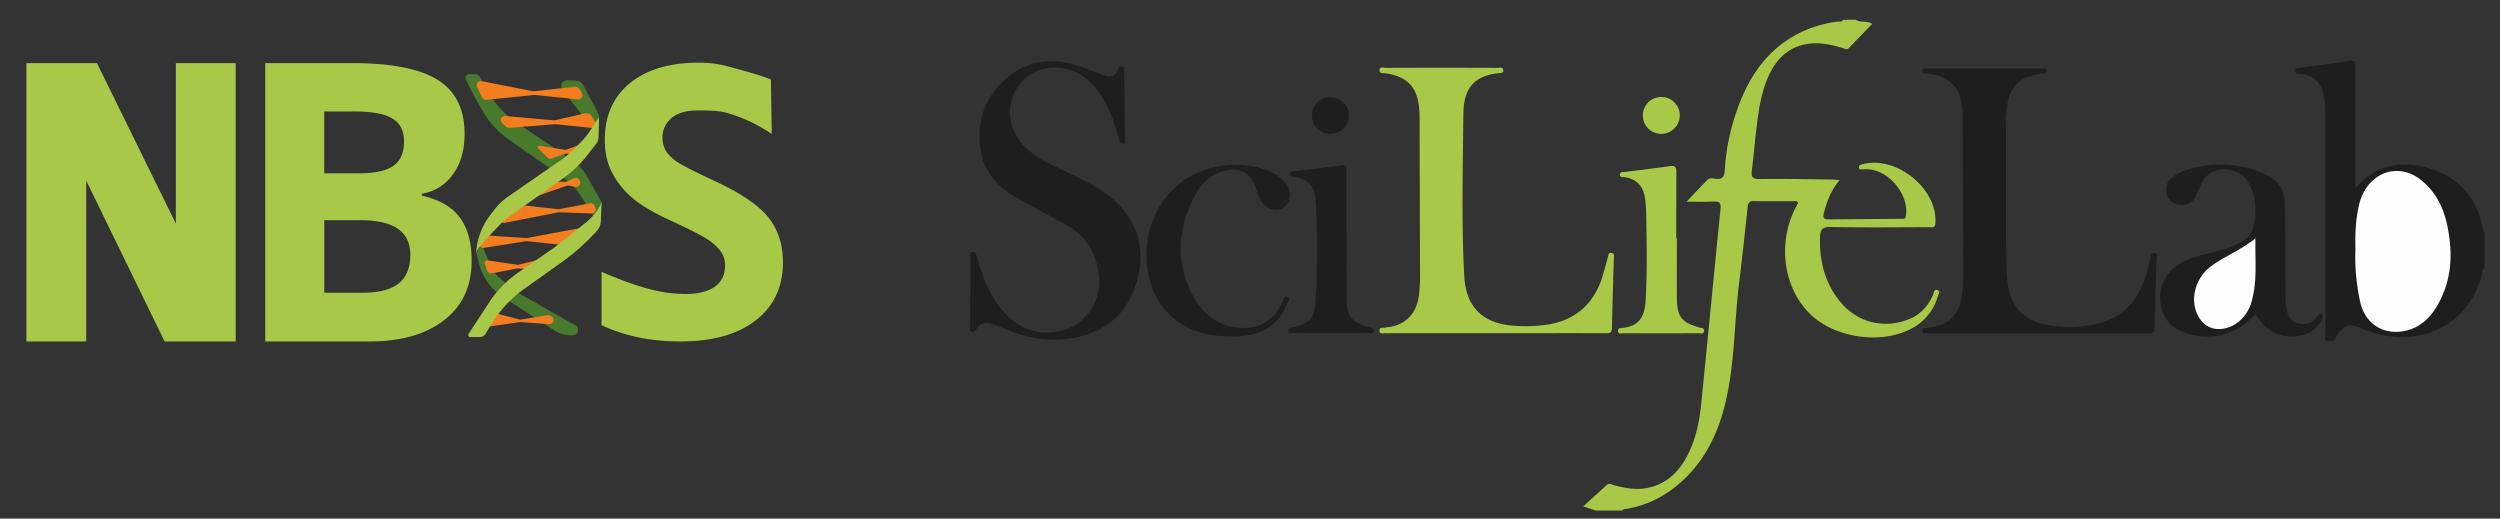 <svg xmlns="http://www.w3.org/2000/svg" viewBox="0 0 1610 334"><rect x="0" y="0" width="1610" height="334" fill="#333333" stroke="none"/><defs><style>.cls-1{fill:#a7c947;}.cls-2{fill:#1e1e1f;}.cls-3{fill:#fefefe;}.cls-4{fill:#487a2d;}.cls-5{fill:#f47d20;}</style></defs><title>nbis-scilifelab-lime</title><g id="Layer_1_Image" data-name="Layer 1 Image"><path class="cls-1" d="M1195,12.7c3.2,2.1,7.1.4,10.7,2.7-4.9,5.1-10,10.3-15,15.5-1.4,1.5-2.8.4-4.1,0-6.6-1.9-13.2-3.5-20.1-2.9-13.5,1.2-22.1,9-27.5,20.9-4.6,10.1-6.3,21-7.6,31.9-1.2,9.6-2,19.2-3.2,28.8-.5,4.2.2,5.8,5,5.7,15.1-.2,30.3.1,45.5.3,1.8,0,3.5.2,6,.4-5.5,6.5-8.1,13.6-10.1,21-.9,3.5,0,4.3,3.5,4.3,15.3-.2,30.6-.2,46-.4,1.3,0,2.9.6,3.3-1.8,2.2-13.7-11.1-29.9-25.1-30.1-1,0-2,0-3,.1s-2.1.1-2.2-1.3c-.1-1.2.7-1.6,1.8-1.9,21.9-6.2,48.9,15.3,47.5,37.7-.2,3.8-2.7,2.7-4.6,2.7-21,.1-42,.3-63-.1-5.2-.1-6.5,1.7-6.7,6.4-.5,16.1,3.4,30.8,14.1,43,10.9,12.4,27.5,16.1,42.8,10.1,7.7-3,12.9-8.6,16-16.2.5-1.2.6-3.5,2.7-2.7,2.3.8.7,2.6.3,3.8a33.74,33.74,0,0,1-17.6,21.3c-19.5,10-48.6,5.7-64.4-9.4-17.3-16.6-21.5-45.4-9.8-68.4.6-1.2,1.2-2.3,1.8-3.4-.8-1.7-2.1-1.1-3.2-1.1-8.3-.1-16.7.1-25-.1-2.9-.1-4,.7-4.3,3.7-1.8,16.9-3.6,33.8-5.7,50.6-2.9,24.3-2.7,48.9-8,72.9-5,22.6-14.7,42.7-33.6,57.4a68.54,68.54,0,0,1-31.2,13.7c-.8.1-1.7,0-2.1,1h-17c-2.5-.8-5-1.6-8.3-2.7,5.3-4.8,10.2-9.3,15.2-13.8,1.5-1.4,3.1-.2,4.7.2,6.5,1.7,13,3,19.7,2,13-1.9,21.5-9.8,27.4-21,5.5-10.5,7.8-21.9,9-33.6,4.2-41.7,8.2-83.5,12.4-125.2.4-4.1-.7-5.1-4.6-4.9-5.3.3-10.6.1-17.3.1,5.1-5.3,9.3-9.8,13.6-14.2,1.3-1.3,3.2-.8,4.8-.6,4.4.6,6-1,6.3-5.6a136.78,136.78,0,0,1,8-39c7.2-20.4,18.4-37.6,38-48.2a75.26,75.26,0,0,1,27-8.4c1-.1,2.4.5,3-1.1C1189.7,12.7,1192.3,12.7,1195,12.7Z"/><path class="cls-2" d="M1600,172.7c-1.7.6-1.2,2.3-1.4,3.4-7.3,28.5-31.3,44.4-60.6,40.3a75.71,75.71,0,0,1-17.6-5.1c-7.5-3.2-11.1-1.9-15.5,5-.2.3-.5.5-.6.8-.7,2.7-2.7,3-5,2.7-3-.4-1.7-2.8-1.7-4.3q-.15-71-.1-142a55,55,0,0,0-1.4-13.4c-2-7.7-6.4-11.5-14.3-12.5-1.3-.2-3.3.8-3.6-1.6-.3-2.7,1.9-2.1,3.5-2.4,10.4-1.4,20.8-2.6,31.1-4.4,3.7-.6,4.1.5,4.1,3.7-.1,24.2,0,48.3,0,72.5v5.7c14.2-16.2,31.4-18,49.3-12.1,18.5,6.1,29.5,19.7,32.9,39.1.1.7.2,1.3.9,1.5Zm-83.1-12.4a130.62,130.62,0,0,0,3.3,34.7c3.3,13.8,15.2,21.1,29.1,18,9.1-2,15.3-7.7,19.9-15.4,9.6-16,10.6-33.3,7.2-51.1-2.4-12.4-7.7-23.4-18-31.2-11.5-8.7-25.8-6.3-34.2,5.4a31,31,0,0,0-5.1,12.3C1517,142,1516.7,151.2,1516.9,160.3Z"/><path class="cls-2" d="M625,188V165.5c0-1.1-.9-2.9,1.2-3.2s2.4,1.2,2.8,2.8c2.7,9.4,5.8,18.8,11,27.1,8.8,13.9,20.4,23.4,38,21.8,19-1.7,32-18.2,29.6-37.3-1.7-13.8-8-24.5-20.2-31.4-10.6-6-21.3-11.5-31.9-17.5-12-6.8-21.4-16-23.8-30.3-3.1-18.1,1.8-33.7,15.4-46.1,13.8-12.6,30-14.7,47.5-9,5.2,1.7,10.2,4,15.4,5.8,4.2,1.5,8.3,1.9,10.1-3.7a2.09,2.09,0,0,1,2.7-1.6c1.6.4,1.1,1.9,1.1,2.9.3,14.8.5,29.6.7,44.4,0,1.1.6,2.4-1.4,2.4-1.5,0-1.9-.8-2.3-2.1-1.2-4.3-2.6-8.6-4-12.8-3.2-9.4-7.8-18-15-25-12.3-12-32.1-12.3-43.2-.7-11.8,12.2-10.9,30.8,2.1,43.3,7.5,7.2,16.9,11,26,15.4,11.7,5.7,23.6,10.9,32.9,20.3,14.9,15,18,33,11.7,52.5s-20.3,30.7-40.4,34.2c-14.8,2.6-29.1.3-42.9-5.5-2.9-1.2-5.8-2.5-8.8-3.6-4.3-1.6-7.9-.7-10.4,3.2-.7,1.1-1.4,2.4-3,2-1.9-.5-1.1-2.2-1.1-3.4-.1-7.5,0-15,0-22.5C624.9,188,624.9,188,625,188Z"/><path class="cls-1" d="M962.9,214.6H895.4a20.85,20.85,0,0,1-2.5,0c-1.6-.4-4.3,1.2-4.5-1.5-.3-2.9,2.6-1.7,4.1-2.2,1.1-.3,2.3-.2,3.5-.5,10.9-2.4,17-9.9,18-22.2.3-3.1.5-6.3.5-9.5q-.15-52.2-.3-104.5c0-1.2-.1-2.3-.2-3.5-1-14.4-7.5-21.4-21.7-23.5-1.5-.2-4,.4-3.9-2,.1-2.6,2.6-1.5,4-1.5q36-.15,72,0c1.3,0,3.3-.9,3.7,1.3.4,2-1.4,2-2.7,2.1-19.1,1.8-22.9,13.3-23,27-.3,34.6-1.3,69.3.6,103.9,1.1,19.5,11.7,30.1,31.1,31.7a95.78,95.78,0,0,0,23.9-.9c16.6-3,27.5-12.7,33.2-28.3,1.7-4.8,2.8-9.9,4.3-14.8.3-1.1,0-3,2.1-2.8,2.4.1,1.7,2,1.7,3.4-.4,15-.9,30-1.2,44.9-.1,3.7-2.2,3.4-4.6,3.4C1009.8,214.5,986.3,214.6,962.9,214.6Z"/><path class="cls-2" d="M792.1,216.6c-26.4.2-45.4-13.2-51.6-36.1-8.2-30,7.1-61.5,34.7-70.8,13.4-4.6,27.1-4.9,40.6-.1a26.94,26.94,0,0,1,11.2,7.3c3.3,3.6,4.7,7.7,3,12.4-1.3,3.6-4.1,5.5-8,5.7-5.3.3-8.3-2.9-10.6-7a41.89,41.89,0,0,1-2.6-7c-3.5-10.1-10.7-13.8-21.1-10.7A28.28,28.28,0,0,0,770.6,124c-11.5,20.7-14.2,42.1-3.6,64,5.9,12.2,15,21.2,29.3,22.9,14,1.7,23.6-3.9,29.8-16.6.6-1.3.5-4.1,2.9-3.1s.5,2.9,0,4.2c-5.4,14.1-16.5,20.2-30.9,21.2C796.1,216.7,794.1,216.6,792.1,216.6Z"/><path class="cls-1" d="M1079.9,153.1c0,13-.1,26,0,39,.1,11.8,3,15.5,14.4,18.8,1.3.4,3.5.2,3.1,2.4s-2.4,1.3-3.8,1.3q-24,.15-48,0c-1.2,0-3.3,1-3.6-1.4-.2-2,1.7-1.9,2.8-2,10.8-1.1,14.4-7.2,15-17.8,1-17.5.7-35,.4-52.4a99.41,99.41,0,0,0-.8-13.4c-1.1-7.5-5.3-12.4-13.2-13.5-1.2-.2-3,.4-3-1.6s1.8-1.6,3-1.7c9.7-1.3,19.5-2.4,29.2-3.8,3.5-.5,4.2.7,4.2,4-.1,14.2-.1,28.3-.1,42.5C1079.7,153.1,1079.8,153.1,1079.9,153.1Z"/><path class="cls-2" d="M867.2,151.5c0,13.5-.1,27,0,40.5.2,11.9,3.2,15.5,14.5,18.8,1.3.4,3.5.2,3,2.4s-2.4,1.2-3.7,1.2q-24,.15-48,0c-1.3,0-3.4.9-3.4-1.6-.1-1.9,1.8-1.7,3-2,10.9-2.7,13.8-5.6,14.6-16.9a486.62,486.62,0,0,0,.1-63.9c-.6-10.4-4.2-14-14.2-16.3-1.1-.3-2.4,0-2.2-1.9.1-1.5,1.2-1.3,2.2-1.4,10.4-1.3,20.8-2.5,31.2-4,3.6-.5,2.8,1.6,2.8,3.5v41.5C867.1,151.5,867.1,151.5,867.2,151.5Z"/><path class="cls-2" d="M857,62.7a11.85,11.85,0,0,1,11.8,11.6,12.06,12.06,0,0,1-12.2,11.9,11.74,11.74,0,0,1-11.7-11.8A11.56,11.56,0,0,1,857,62.7Z"/><path class="cls-1" d="M1058,74.5a11.9,11.9,0,0,1,23.8-.3,12,12,0,0,1-11.6,12A11.76,11.76,0,0,1,1058,74.5Z"/><path class="cls-2" d="M1312.5,214.6h-72c-1.1,0-2.4.3-2.5-1.5s1-1.8,2.2-1.9a55,55,0,0,0,6.9-1.1c9.1-2.5,14.4-8.4,16-17.7a75,75,0,0,0,1.1-13.4c0-34.6-.1-69.3-.2-103.9a60.16,60.16,0,0,0-1.1-10.4c-1.8-8.9-8.6-15.2-17.7-16.7-1.5-.2-3-.3-4.5-.6-1.2-.2-2.9.1-2.7-2,.2-1.9,1.7-1.2,2.7-1.3h74.5c1,0,2.5-.6,2.8,1.2.3,2.1-1.3,1.9-2.6,2.1a62.56,62.56,0,0,0-7.3,1.4c-8.6,2.4-13.3,8.3-15.1,16.8a81.82,81.82,0,0,0-1.2,16.4c0,29,0,58,.2,87a98.66,98.66,0,0,0,1.1,14.4c2,13.8,10.1,22.6,23.7,25.5a75.62,75.62,0,0,0,36.6-1.2c13.9-4,22.5-13.7,27.4-26.9,1.7-4.7,2.8-9.6,4.1-14.4.4-1.5,0-3.7,2.6-3.4,2.4.3,1.4,2.3,1.3,3.5-.4,14.8-1,29.6-1.3,44.4-.1,3.7-1.9,3.8-4.7,3.8C1359.5,214.5,1336,214.6,1312.5,214.6Z"/><path class="cls-2" d="M1452.5,202.4c-9.4,9.8-20.3,15.2-33.7,14.2a42,42,0,0,1-9.3-1.5c-10.6-2.9-17-10.1-18.2-20.1-1.3-10.7,3.8-20.5,13.5-25.8,7.4-4,15.7-5.4,23.6-7.7,5.6-1.6,11.2-3.2,16.1-6.4,3-2,5.7-4.5,6.5-8,2.3-9.8,2.2-19.6-2.6-28.7-3.4-6.4-9.4-9.4-16.5-9.3s-12.1,4-14.9,10.6c-.9,2.2-1.9,4.3-2.8,6.4-1.9,4.4-5.4,6.2-10,5.8-4.4-.3-7.6-2.7-8.8-6.9-1.3-4.4.2-8.2,3.9-11,6.3-4.8,13.9-6.3,21.5-7.4A67.24,67.24,0,0,1,1456,111c11.3,4.5,15.5,10.6,15.6,22.8l.3,57a37,37,0,0,0,.9,9.4c1,4,3,7.2,7.2,8.1s8.3.4,11.3-3.3c.4-.5.9-1,1.3-1.5.8-1,1.6-1.8,2.9-.8,1,.8.4,1.8,0,2.7a17.42,17.42,0,0,1-10.3,9.6c-11.8,4.2-23.6.5-30.7-9.8A17.33,17.33,0,0,1,1452.5,202.4Zm0-48.9c-9.1,7.4-19.1,11.2-27.7,17.3a27.17,27.17,0,0,0-11.5,19c-1.2,8.3,2.5,16.8,8.8,20.3,6,3.3,14.5,1.7,20.7-3.9a27.08,27.08,0,0,0,7.6-13.2C1453.7,180.5,1452.1,167.6,1452.5,153.5Z"/><path class="cls-3" d="M1516.9,160.3c-.2-9.2.1-18.3,2.1-27.3a34.17,34.17,0,0,1,5.1-12.3c8.4-11.7,22.7-14,34.2-5.4,10.3,7.8,15.6,18.8,18,31.2,3.5,17.8,2.5,35.1-7.2,51.1-4.6,7.6-10.9,13.4-19.9,15.4-14,3.1-25.8-4.2-29.1-18A134.83,134.83,0,0,1,1516.9,160.3Z"/><path class="cls-3" d="M1452.5,153.5c-.3,14,1.2,26.9-2.2,39.6a25.62,25.62,0,0,1-7.6,13.2c-6.1,5.6-14.7,7.2-20.7,3.9-6.2-3.4-9.9-11.9-8.8-20.3a27,27,0,0,1,11.5-19C1433.4,164.7,1443.4,160.9,1452.5,153.5Z"/></g><g id="Layer_2" data-name="Layer 2"><g id="g7130"><path id="path7134" class="cls-4" d="M309.42,50.12h0a4.29,4.29,0,0,0-3.83-2.35h-3.5A2.37,2.37,0,0,0,300,51.2l5.85,11.67L311.16,72a57.74,57.74,0,0,0,16.66,18l34.78,24.34a43.48,43.48,0,0,1,11.84,12.41L385.79,145l1.66-14.7L378.3,114a33.81,33.81,0,0,0-10.75-11.62L329.88,77.18l-3.65-3.33a65.74,65.74,0,0,1-14.37-18.91l-2.44-4.82"/><path id="path7136" class="cls-4" d="M330,186.48h0L317.47,175l-7.55-18.5.27-7.09-3.66,12.68,2,7.74a36.22,36.22,0,0,0,15.35,21.41l32.92,21.42a19.88,19.88,0,0,0,10.87,3.23H369a3.34,3.34,0,0,0,1.66-6.23L330,186.48"/><path id="path7138" class="cls-4" d="M385.05,72.62h0l.14.27a5.13,5.13,0,0,1,.37,3.93l-1.42,4.64A1.79,1.79,0,0,1,381,82L362.2,57.83a3.82,3.82,0,0,1,3.21-6.15l5.85.3a5.1,5.1,0,0,1,4.25,2.7l9.54,17.94"/><path id="path7140" class="cls-5" d="M374.78,60.11h0A2.64,2.64,0,0,1,372.17,64l-27.55-2.84a2.44,2.44,0,0,0-.54,0L313.2,64.3a2.63,2.63,0,0,1-2.66-1.49L307.29,56a2.65,2.65,0,0,1,2.89-3.74l33.11,6.48a2.7,2.7,0,0,0,.8,0l25.83-2.86a3.67,3.67,0,0,1,3.66,1.93l1.2,2.27"/><path id="path7142" class="cls-5" d="M383.22,78.32h0a2.56,2.56,0,0,1,.37,1.13h0a2.65,2.65,0,0,1-2.91,2.88L357.77,80a2.69,2.69,0,0,0-.49,0L328,82.35a2.64,2.64,0,0,1-2-.69l-2.58-2.37a2.64,2.64,0,0,1,2-4.58l31.2,2.77a2.84,2.84,0,0,0,.82-.06L376.69,73A4.16,4.16,0,0,1,381.18,75l2,3.37"/><path id="path7144" class="cls-5" d="M347.72,93.81l15.79,2.63a2.66,2.66,0,0,0,1.34-.12L371.33,94a2.64,2.64,0,0,1,3.4,3.36l-.12.36a2.66,2.66,0,0,1-2.71,1.77l-7.14-.56a2.69,2.69,0,0,0-1.09.14l-8.39,3a2.63,2.63,0,0,1-2.77-.63l-5.71-5.8a1,1,0,0,1,.92-1.77"/><path id="path7146" class="cls-5" d="M313.75,174.29h0a2.65,2.65,0,0,0,3,1.77l16.4-3.17a2.76,2.76,0,0,1,.64,0l12.17.65a2.64,2.64,0,0,0,2.5-1.44l.43-.85a2.65,2.65,0,0,0-3-3.77l-11.91,3a2.56,2.56,0,0,1-1,0l-18.92-2.81a1.61,1.61,0,0,0-1.78,2.1l1.48,4.55"/><path id="path7148" class="cls-5" d="M369.51,114.8l-4.11,2a2.58,2.58,0,0,1-1.19.26l-16.82-.23a2.64,2.64,0,0,0-2.61,2l-.9,3.84a2.65,2.65,0,0,0,3.45,3.11l17.55-6.16a2.7,2.7,0,0,1,1.38-.1l4.29.83a2.65,2.65,0,0,0,2.74-4l-.39-.6a2.64,2.64,0,0,0-3.39-1"/><path id="path7150" class="cls-5" d="M383.51,133.89h0a2.65,2.65,0,0,1-2.57,3.57l-21-.73a2.43,2.43,0,0,0-.6.05l-34.17,6.71a2.65,2.65,0,0,1-2.73-4.06l4.5-6.83a2.69,2.69,0,0,1,2.51-1.18l29.79,3.28a2.62,2.62,0,0,0,.79,0l20-3.77a2.69,2.69,0,0,1,3,1.71l.47,1.28"/><path id="path7152" class="cls-5" d="M355.38,203.94h0a2.65,2.65,0,0,1-1.74,4.81l-18.17-1.3-.65,0L315,210.27a2.65,2.65,0,0,1-2.63-4l2.33-3.79a2.65,2.65,0,0,1,2.93-1.17l16.89,4.45a2.6,2.6,0,0,0,1.3,0L352.16,203a3.64,3.64,0,0,1,2.74.61l.48.33"/><path id="path7154" class="cls-5" d="M374.89,146.64l-5.09,10.18a2.65,2.65,0,0,1-2.65,1.44l-27.7-2.94a2.75,2.75,0,0,0-.7,0l-27,4.32a2.65,2.65,0,0,1-2.71-3.95l1.6-2.75a2.65,2.65,0,0,1,2.46-1.31l25.64,1.64a2.44,2.44,0,0,0,.66,0l35.46-6.61h0"/><path id="path7156" class="cls-1" d="M380.08,84.15l5.71-8.72-.31,13.07a6.59,6.59,0,0,1-1.37,3.85L378.18,100a72.17,72.17,0,0,1-15.26,14.66l-35.25,25a36.14,36.14,0,0,0-6,5.38s-12.14,12.33-15.13,17c.47-2.42.59-3.72.59-3.72A44.19,44.19,0,0,1,316,138.13l2.93-3.75a37.19,37.19,0,0,1,8.13-7.66l34.57-23.92a53.83,53.83,0,0,0,7.64-6.41l5-5.09a45.11,45.11,0,0,0,5.78-7.15h0"/><path id="path7158" class="cls-1" d="M357,159.42l-23.2,16.05a70.27,70.27,0,0,0-18.9,19.45L301.78,215a1.35,1.35,0,0,0,1.13,2.09H309A4.31,4.31,0,0,0,312.7,215l3.16-5.3a79,79,0,0,1,22-23.86l23.92-17a135.17,135.17,0,0,0,18.26-15.6l3.92-4a10.59,10.59,0,0,0,3-7l.45-12,0,.05a31.22,31.22,0,0,1-6.83,10l-1,1a25.34,25.34,0,0,1-2.33,2.07L357,159.42"/><path id="path7160" class="cls-1" d="M17,40.66V219.89H55.53V116.34L106,219.89h45.79V40.66H113.25V144L62.44,40.66Z"/><path id="path7162" class="cls-1" d="M208.83,141.8v46.71h24.76q15.69,0,23.17-6t7.48-18.39q0-22.31-31.87-22.31Zm0-30.16h22.06q15.45,0,22.38-4.78t6.92-15.81q0-10.3-7.54-14.78T228.81,71.8h-20v39.84Zm-38-71H226.6q38.13,0,55.36,10.85T299.18,86q0,16.07-7.54,26.36a30.15,30.15,0,0,1-20,12.38V126q17,3.8,24.58,14.22t7.53,27.7q0,24.53-17.71,38.25t-48.12,13.73H170.82V40.66"/><path id="path7164" class="cls-1" d="M504.21,169q0,23.66-17.47,37.27t-48.6,13.62q-28.69,0-50.76-10.51V175q18.15,7.89,30.71,11.11a93.16,93.16,0,0,0,23,3.23q12.5,0,19.18-4.66t6.68-13.86a15.06,15.06,0,0,0-2.94-9.14,32.56,32.56,0,0,0-8.64-7.7q-5.7-3.7-23.23-11.83-16.44-7.53-24.64-14.46a54.4,54.4,0,0,1-13.12-16.13q-4.9-9.19-4.9-21.5,0-23.18,16.12-36.44t44.56-13.26c9.32,0,14.77,1.27,23.17,3.64,9.35,2.64,14.13,3.72,23.15,7.18L497,86.29a99.9,99.9,0,0,0-28.21-13.38c-6.5-2-13.78-1.76-19.83-1.76q-10.79,0-16.55,4.9a16,16,0,0,0-5.76,12.78,15.56,15.56,0,0,0,2.33,8.55,25.43,25.43,0,0,0,7.42,7.05q5.08,3.39,24.09,12.24,25.13,11.71,34.45,23.48T504.21,169"/></g></g></svg>
